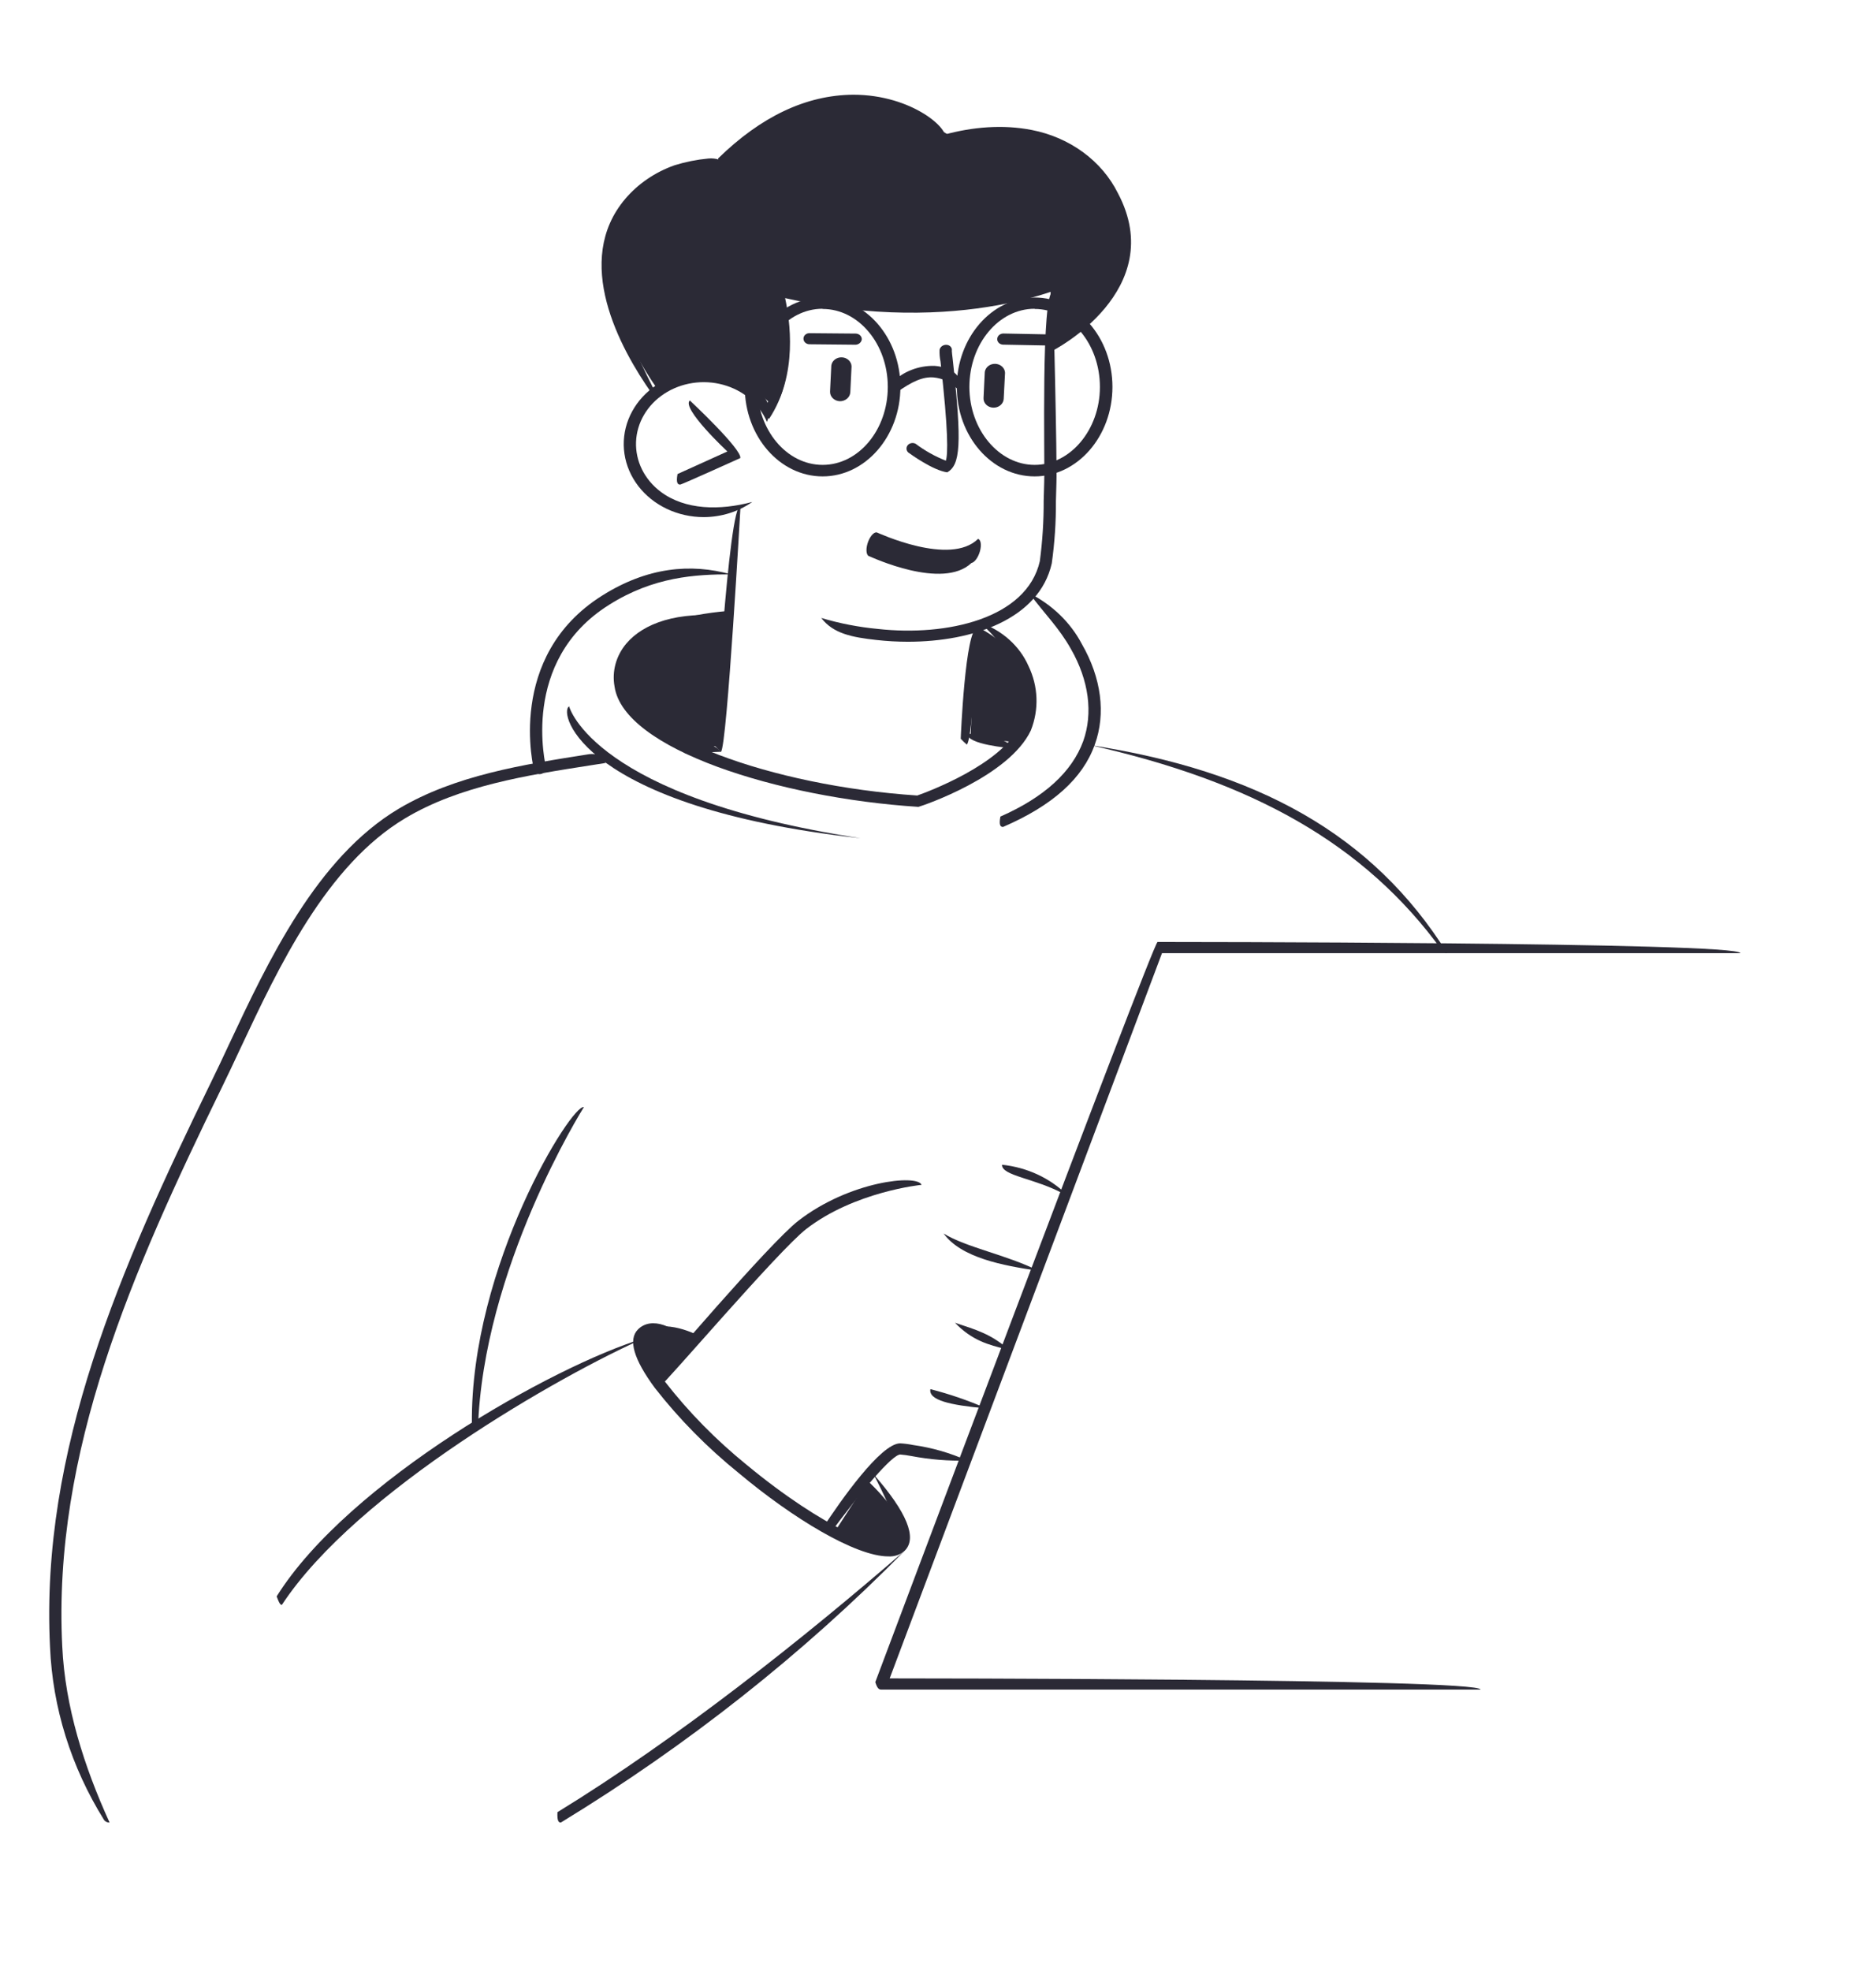 <svg width="199" height="209" viewBox="0 0 199 209" fill="none" xmlns="http://www.w3.org/2000/svg">
<path d="M69.682 41.171C69.682 41.171 64.247 33.807 64.648 27.522C65.049 21.236 69.297 17.903 76.644 17.256C76.644 17.256 83.236 10.159 89.631 10.684C93.641 11.067 97.484 12.353 100.817 14.426C100.817 14.426 112.718 11.89 117.902 20.302C123.086 28.714 114.449 35.833 111.609 36.731L111.444 30.338C106.473 32.176 101.107 32.948 95.759 32.593C91.344 32.244 86.954 31.675 82.606 30.891C82.606 30.891 84.966 39.052 82.135 43.247C81.345 42.285 80.325 41.5 79.152 40.952C77.98 40.404 76.686 40.108 75.37 40.086C70.957 40.1 69.682 41.171 69.682 41.171Z" fill="#2B2A36"/>
<path d="M88.709 162.193L92.044 157.05C92.044 157.05 97.062 161.655 95.717 163.673C94.372 165.692 88.709 162.193 88.709 162.193Z" fill="#2B2A36"/>
<path d="M70.156 146.49L74.167 141.677C74.167 141.677 70.415 139.644 68.315 141.325C66.215 143.006 70.156 146.49 70.156 146.49Z" fill="#2B2A36"/>
<path d="M103.468 66.594L102.957 78.174L107.929 78.748C107.929 78.748 113.097 71.672 103.909 66.594H103.468Z" fill="#2B2A36"/>
<path d="M77.36 64.79C77.36 64.79 65.631 65.451 65.56 70.889C65.49 76.327 73.073 79.136 73.073 79.136H76.376L77.36 64.79Z" fill="#2B2A36"/>
<path d="M82.945 30.891C85.627 31.825 103.129 30.065 110.264 27.601C116.234 25.525 115.133 18.901 114.614 16.825C115.957 17.777 117.076 18.967 117.902 20.324C123.086 28.743 114.449 35.855 111.609 36.753L111.444 30.359C106.473 32.198 101.107 32.97 95.759 32.615C88.679 31.99 84.164 31.178 82.953 30.977C82.78 30.834 82.772 30.834 82.945 30.891Z" fill="#2B2A36"/>
<path d="M81.961 30.668L82.834 31.839C83.346 34.102 84.36 39.921 82.126 43.247C81.489 42.47 80.703 41.805 79.806 41.286C82.04 40.05 81.961 30.668 81.961 30.668Z" fill="#2B2A36"/>
<path d="M96.299 68.059C103.237 68.059 110.23 65.638 111.567 59.755C111.876 57.558 112.023 55.346 112.008 53.132L112.063 51.192C112.15 48.692 111.717 31.602 111.701 30.877C110.403 31.078 110.852 48.685 110.765 51.156L110.71 53.103C110.72 55.247 110.583 57.389 110.301 59.518C108.909 65.609 100.437 67.513 93.129 66.701C91.086 66.509 89.072 66.119 87.119 65.538C88.386 67.197 90.376 67.585 92.972 67.872C94.076 67.996 95.187 68.058 96.299 68.059Z" fill="#2B2A36"/>
<path d="M76.48 79.725C77.125 79.165 78.557 53.606 78.557 53.606C77.259 53.548 75.835 79.1 75.835 79.1C76.032 79.324 76.248 79.533 76.48 79.725Z" fill="#2B2A36"/>
<path d="M74.646 54.841C76.511 54.837 78.322 54.272 79.799 53.232C76.353 54.151 72.68 54.101 70.076 52.147C69.228 51.508 68.552 50.7 68.1 49.785C67.648 48.87 67.433 47.872 67.469 46.869C67.506 45.865 67.795 44.883 68.313 43.998C68.831 43.112 69.564 42.347 70.457 41.762C71.35 41.176 72.378 40.785 73.463 40.62C74.547 40.454 75.658 40.518 76.711 40.807C77.764 41.095 78.73 41.601 79.536 42.284C80.341 42.967 80.964 43.81 81.356 44.748C82.048 43.074 81.167 41.954 80.027 41.092C78.974 40.305 77.73 39.761 76.4 39.505C75.069 39.249 73.691 39.289 72.38 39.621C71.07 39.954 69.866 40.569 68.87 41.414C67.875 42.26 67.116 43.312 66.658 44.482C66.201 45.651 66.058 46.904 66.241 48.134C66.424 49.365 66.928 50.537 67.711 51.553C68.494 52.568 69.533 53.397 70.74 53.969C71.947 54.541 73.286 54.84 74.646 54.841Z" fill="#2B2A36"/>
<path d="M72.16 51.393C72.451 51.328 78.532 48.577 78.532 48.577C78.705 47.636 73.175 42.471 73.175 42.471C72.247 43.297 77.155 47.88 77.155 47.88L71.869 50.273C71.688 51.271 71.916 51.393 72.16 51.393Z" fill="#2B2A36"/>
<path d="M69.746 42.083C67.009 36.53 62.273 27.838 67.386 21.832C68.599 20.416 70.208 19.324 72.043 18.672C72.952 18.368 73.893 18.153 74.851 18.032C76.849 17.838 77.046 17.824 77.211 17.472C76.941 17.227 76.614 17.041 76.255 16.926C75.896 16.812 75.513 16.773 75.135 16.811C73.913 16.928 72.71 17.169 71.547 17.529C69.493 18.259 67.694 19.483 66.34 21.071C60.731 27.658 65.711 36.875 69.18 41.781C69.235 41.874 69.317 41.951 69.417 42.004C69.517 42.057 69.631 42.084 69.746 42.083Z" fill="#2B2A36"/>
<path d="M81.599 21.366C81.347 19.929 79.034 18.341 78.193 17.774C77.532 18.808 80.498 20.877 81.269 21.301C81.37 21.349 81.484 21.372 81.599 21.366Z" fill="#2B2A36"/>
<path d="M106.993 143.121C105.168 141.49 103.524 141.016 101.298 140.283C103.099 142.144 104.83 142.632 106.804 143.099C106.865 143.117 106.929 143.125 106.993 143.121Z" fill="#2B2A36"/>
<path d="M110.14 134.766C106.773 133.071 102.478 132.295 100.095 130.815C101.959 133.401 106.435 134.22 110.038 134.759L110.14 134.766Z" fill="#2B2A36"/>
<path d="M104.632 149.363C102.721 148.527 100.734 147.845 98.693 147.323C98.473 148.494 100.778 149.019 104.569 149.363H104.632Z" fill="#2B2A36"/>
<path d="M113.174 126.706C111.371 124.927 108.929 123.798 106.291 123.524C106.236 124.709 109.823 124.961 112.836 126.62C112.938 126.677 113.055 126.707 113.174 126.706Z" fill="#2B2A36"/>
<path d="M69.944 147.093C70.573 146.72 82.53 132.676 85.519 130.341C90.648 126.376 97.688 125.657 97.759 125.657C97.318 124.508 90.121 125.248 84.677 129.472C81.586 131.878 69.92 145.585 69.433 146.159C69.661 147.05 69.802 147.093 69.944 147.093Z" fill="#2B2A36"/>
<path d="M87.939 162.782C91.408 158.07 94.618 154.291 95.491 154.255C95.879 154.287 96.266 154.34 96.647 154.413C98.607 154.786 100.608 154.95 102.61 154.902C100.802 154.087 98.868 153.53 96.875 153.25C96.42 153.156 95.957 153.096 95.491 153.07C93.414 153.07 89.127 159.234 87.381 161.884C87.711 162.754 87.829 162.782 87.939 162.782Z" fill="#2B2A36"/>
<path d="M29.904 170.196C37.833 158.12 59.591 145.771 68.385 141.899C58.544 144.888 36.92 157.179 29.345 169.305C29.676 170.196 29.786 170.196 29.904 170.196Z" fill="#2B2A36"/>
<path d="M59.494 193.284C72.924 185.099 85.181 175.412 95.978 164.449C85.311 173.701 71.899 184.362 59.133 192.185C59.085 193.183 59.282 193.284 59.494 193.284Z" fill="#2B2A36"/>
<path d="M11.623 193.284C8.909 187.322 6.903 181.014 6.604 174.607C5.566 154.011 14.022 134.802 23.54 115.313C24.177 114.02 24.814 112.648 25.475 111.24C29.549 102.562 34.623 91.758 42.993 86.772C48.743 83.339 55.846 82.225 62.706 81.155L64.224 80.918C64.003 79.747 62.485 79.984 62.485 79.984C55.492 81.083 48.263 82.218 42.285 85.774C33.585 90.96 28.433 101.944 24.287 110.773C23.626 112.21 22.989 113.539 22.36 114.824C12.779 134.457 4.268 153.81 5.306 174.664C5.578 181.103 7.539 187.387 11.025 192.989C11.085 193.084 11.173 193.161 11.278 193.213C11.384 193.265 11.503 193.29 11.623 193.284Z" fill="#2B2A36"/>
<path d="M72.89 79.926C74.305 79.811 75.344 79.761 76.516 79.725C75.281 78.576 74.219 78.633 72.835 78.741C72.276 79.682 72.559 79.926 72.89 79.926Z" fill="#2B2A36"/>
<path d="M93.462 179.183H157.045C157.045 177.997 94.375 177.997 94.375 177.997L123.259 101.089H184.615C184.615 99.897 122.787 99.897 122.787 99.897C122.174 100.299 92.849 178.392 92.849 178.392C93.061 179.089 93.258 179.183 93.462 179.183Z" fill="#2B2A36"/>
<path d="M94.224 165.06C94.547 165.08 94.872 165.036 95.175 164.931C95.478 164.825 95.752 164.661 95.978 164.449C97.315 163.106 96.206 160.383 92.666 156.353C95.073 160.994 95.6 163.063 95.026 163.659C93.941 164.751 87.388 162.122 79.2 155.347C75.96 152.72 73.057 149.765 70.547 146.54C68.454 143.71 68.187 142.23 68.635 141.778C69.249 141.16 70.798 141.476 73.355 142.74C71.64 140.585 69.076 139.579 67.676 140.987C66.606 142.058 67.211 144.148 69.469 147.201C72.051 150.507 75.036 153.533 78.366 156.224C84.108 161.037 90.771 165.06 94.224 165.06Z" fill="#2B2A36"/>
<path d="M107.251 79.337C107.306 78.152 102.61 77.793 102.61 77.793C102.5 78.971 107.196 79.337 107.196 79.337H107.251Z" fill="#2B2A36"/>
<path d="M153.521 101.089C145.6 88.475 133.391 81.758 115.629 79.021C132.793 82.865 144.734 89.423 152.978 100.816C153.037 100.899 153.117 100.968 153.212 101.016C153.306 101.063 153.413 101.089 153.521 101.089Z" fill="#2B2A36"/>
<path d="M97.395 85.58C98 85.415 107.039 82.333 109.343 77.477C110.232 75.246 110.142 72.788 109.092 70.616C108.63 69.571 107.937 68.625 107.056 67.836C106.174 67.047 105.124 66.434 103.971 66.033C105.59 67.489 106.921 69.191 107.904 71.062C108.815 72.933 108.905 75.051 108.156 76.981C106.213 81.083 98.401 83.978 97.3 84.366C81.623 83.324 67.236 77.865 66.473 72.649C66.355 72.004 66.383 71.344 66.555 70.709C66.726 70.074 67.038 69.478 67.472 68.957C69.045 67.104 72.349 65.897 77.273 65.365C71.838 64.762 68.243 66.127 66.449 68.239C65.905 68.881 65.513 69.619 65.296 70.406C65.08 71.194 65.044 72.014 65.191 72.815C66.158 79.467 82.638 84.617 97.355 85.566L97.395 85.58Z" fill="#2B2A36"/>
<path d="M106.402 87.699C111.657 85.429 114.859 82.556 116.133 78.964C117.321 75.688 116.833 71.895 114.748 68.282C113.548 66.006 111.601 64.128 109.179 62.908C110.823 65.135 112.326 66.55 113.6 68.828C115.511 72.161 115.96 75.631 114.906 78.597C113.718 81.859 110.768 84.553 106.119 86.6C105.93 87.584 106.166 87.699 106.402 87.699Z" fill="#2B2A36"/>
<path d="M57.287 82.103C57.79 82.01 58.002 81.686 57.916 81.385C57.916 81.27 55.069 70.114 64.61 64.144C69.33 61.163 73.758 60.911 77.542 60.911C73.271 59.726 68.669 60.143 63.871 63.167C53.59 69.632 56.626 81.579 56.657 81.701C56.701 81.82 56.786 81.924 56.899 81.997C57.013 82.069 57.148 82.106 57.287 82.103Z" fill="#2B2A36"/>
<path d="M91.26 88.892C62.997 84.581 60.393 75.013 60.37 74.912C59.19 75.58 61.746 85.602 91.181 88.884L91.26 88.892Z" fill="#2B2A36"/>
<path d="M102.555 78.964C103.208 78.389 103.68 66.594 103.68 66.594C102.382 66.55 101.91 78.346 101.91 78.346C102.111 78.563 102.327 78.77 102.555 78.964Z" fill="#2B2A36"/>
<path d="M50.7 151.598C51.196 134.522 61.823 117.59 61.933 117.418C60.698 116.994 49.89 134.213 50.055 151.008C50.055 151.165 50.123 151.315 50.244 151.425C50.365 151.535 50.529 151.598 50.7 151.598Z" fill="#2B2A36"/>
<path d="M111.427 37.299C111.867 37.162 124.013 30.733 118.585 20.489C117.744 18.797 116.479 17.309 114.893 16.145C113.306 14.981 111.443 14.173 109.452 13.787C103.27 12.566 96.513 14.979 92.847 17.745C97.103 16.071 103.411 13.801 109.177 14.943C110.978 15.284 112.665 16.012 114.097 17.066C115.529 18.121 116.666 19.471 117.413 21.006C122.337 30.266 111.568 35.956 111.12 36.193C110.978 37.213 111.199 37.299 111.427 37.299Z" fill="#2B2A36"/>
<path d="M76.653 17.81C81.412 13.428 85.864 11.28 90.364 11.237C94.01 11.294 97.506 12.572 100.189 14.828C100.975 13.844 96.838 10.044 90.498 10.044C85.495 10.087 80.728 12.357 76.173 16.804C76.315 17.752 76.488 17.81 76.653 17.81Z" fill="#2B2A36"/>
<path d="M81.599 44.396C84.691 39.691 83.778 33.894 83.282 31.616C101.831 35.833 114.173 30.18 114.92 29.39C113.646 28.757 101.548 34.856 82.575 30.23C81.874 31.265 83.92 38.47 81.001 43.527C81.394 44.375 81.497 44.396 81.599 44.396Z" fill="#2B2A36"/>
<path d="M100.484 50.093C101.861 49.295 102.057 47.14 101.074 38.225C101.011 37.672 100.964 37.306 100.964 37.212C100.98 37.14 100.979 37.064 100.961 36.992C100.944 36.919 100.91 36.851 100.862 36.791C100.814 36.731 100.752 36.68 100.682 36.643C100.612 36.605 100.534 36.582 100.453 36.573C100.274 36.552 100.093 36.593 99.947 36.69C99.801 36.786 99.701 36.929 99.666 37.09C99.647 37.509 99.682 37.929 99.768 38.34C100.61 45.797 100.555 48.146 100.335 48.857C99.177 48.401 98.096 47.796 97.125 47.061C96.991 46.99 96.832 46.966 96.68 46.993C96.527 47.02 96.39 47.096 96.294 47.208C96.198 47.321 96.15 47.46 96.158 47.602C96.166 47.744 96.231 47.879 96.339 47.981C96.606 48.175 98.974 49.892 100.484 50.093Z" fill="#2B2A36"/>
<path d="M109.753 50.524C114.299 50.524 118.004 46.264 118.004 41.034C118.004 35.805 114.299 31.552 109.753 31.552C105.206 31.552 101.493 35.805 101.493 41.034C101.493 46.264 105.198 50.524 109.753 50.524ZM109.753 32.766C113.568 32.766 116.675 36.48 116.675 41.034C116.675 45.589 113.528 49.303 109.753 49.303C105.977 49.303 102.83 45.596 102.83 41.034C102.83 36.473 105.937 32.744 109.753 32.744V32.766Z" fill="#2B2A36"/>
<path d="M87.26 50.524C91.807 50.524 95.512 46.264 95.512 41.034C95.512 35.805 91.807 31.552 87.26 31.552C82.714 31.552 79.001 35.805 79.001 41.034C79.001 46.264 82.706 50.524 87.26 50.524ZM87.26 32.766C91.076 32.766 94.175 36.48 94.175 41.034C94.175 45.589 91.076 49.303 87.26 49.303C83.445 49.303 80.338 45.596 80.338 41.034C80.338 36.473 83.445 32.744 87.26 32.744V32.766Z" fill="#2B2A36"/>
<path d="M95.122 41.616C96.766 40.438 97.93 39.928 99.055 40.029C99.995 40.124 100.862 40.536 101.486 41.185C102.477 40.359 101.219 38.937 99.126 38.8C98.286 38.782 97.452 38.929 96.679 39.232C95.907 39.534 95.215 39.985 94.65 40.553C94.768 41.551 94.949 41.616 95.122 41.616Z" fill="#2B2A36"/>
<path d="M93.002 56.463C93.135 56.501 100.781 60.084 103.75 57.149C103.893 57.191 103.992 57.346 104.029 57.586C104.066 57.826 104.039 58.133 103.952 58.45C103.865 58.766 103.725 59.069 103.558 59.301C103.391 59.533 103.209 59.677 103.048 59.706C99.995 62.616 92.42 59.071 92.237 59.001C92.159 58.989 92.091 58.944 92.038 58.869C91.985 58.794 91.948 58.69 91.928 58.563C91.908 58.437 91.907 58.29 91.923 58.131C91.94 57.972 91.974 57.805 92.025 57.638C92.075 57.472 92.14 57.309 92.216 57.16C92.293 57.011 92.379 56.878 92.469 56.769C92.56 56.659 92.654 56.576 92.745 56.524C92.837 56.471 92.924 56.451 93.002 56.463Z" fill="#2B2A36"/>
<path d="M89.072 42.55C89.356 42.558 89.633 42.464 89.844 42.288C90.054 42.112 90.18 41.869 90.197 41.609L90.33 38.858C90.324 38.609 90.215 38.371 90.024 38.193C89.834 38.015 89.576 37.909 89.304 37.898C89.032 37.886 88.765 37.969 88.557 38.129C88.349 38.29 88.215 38.517 88.183 38.764L88.049 41.523C88.038 41.782 88.139 42.035 88.331 42.227C88.522 42.419 88.788 42.535 89.072 42.55Z" fill="#2B2A36"/>
<path d="M105.352 43.233C105.493 43.238 105.633 43.219 105.765 43.175C105.898 43.131 106.019 43.064 106.123 42.977C106.226 42.89 106.31 42.786 106.37 42.669C106.429 42.553 106.463 42.427 106.469 42.299L106.611 39.54C106.603 39.292 106.492 39.055 106.301 38.878C106.11 38.701 105.853 38.597 105.581 38.586C105.309 38.575 105.043 38.658 104.835 38.819C104.628 38.98 104.495 39.207 104.463 39.454L104.33 42.212C104.323 42.341 104.345 42.469 104.393 42.59C104.441 42.711 104.514 42.822 104.609 42.916C104.704 43.011 104.819 43.088 104.946 43.142C105.074 43.196 105.212 43.227 105.352 43.233Z" fill="#2B2A36"/>
<path d="M85.822 35.334L90.771 35.377C90.856 35.378 90.94 35.395 91.018 35.425C91.097 35.456 91.168 35.501 91.228 35.556C91.287 35.612 91.335 35.678 91.367 35.75C91.399 35.822 91.415 35.899 91.415 35.977C91.401 36.128 91.329 36.269 91.212 36.375C91.095 36.482 90.941 36.547 90.775 36.559L85.874 36.511C85.789 36.511 85.705 36.496 85.627 36.466C85.549 36.436 85.477 36.392 85.417 36.337C85.357 36.282 85.31 36.216 85.278 36.145C85.245 36.073 85.229 35.996 85.229 35.919C85.228 35.77 85.288 35.627 85.398 35.518C85.508 35.41 85.66 35.344 85.822 35.334Z" fill="#2B2A36"/>
<path d="M106.378 36.55L111.305 36.644C111.476 36.646 111.643 36.587 111.768 36.478C111.893 36.37 111.967 36.221 111.974 36.065C111.981 35.911 111.922 35.763 111.809 35.651C111.697 35.538 111.54 35.472 111.372 35.466L106.453 35.37C106.368 35.367 106.284 35.38 106.204 35.407C106.124 35.434 106.051 35.476 105.988 35.529C105.926 35.583 105.876 35.647 105.841 35.718C105.805 35.789 105.786 35.865 105.784 35.943C105.776 36.096 105.834 36.244 105.945 36.358C106.056 36.471 106.211 36.54 106.378 36.55Z" fill="#2B2A36"/>
</svg>
